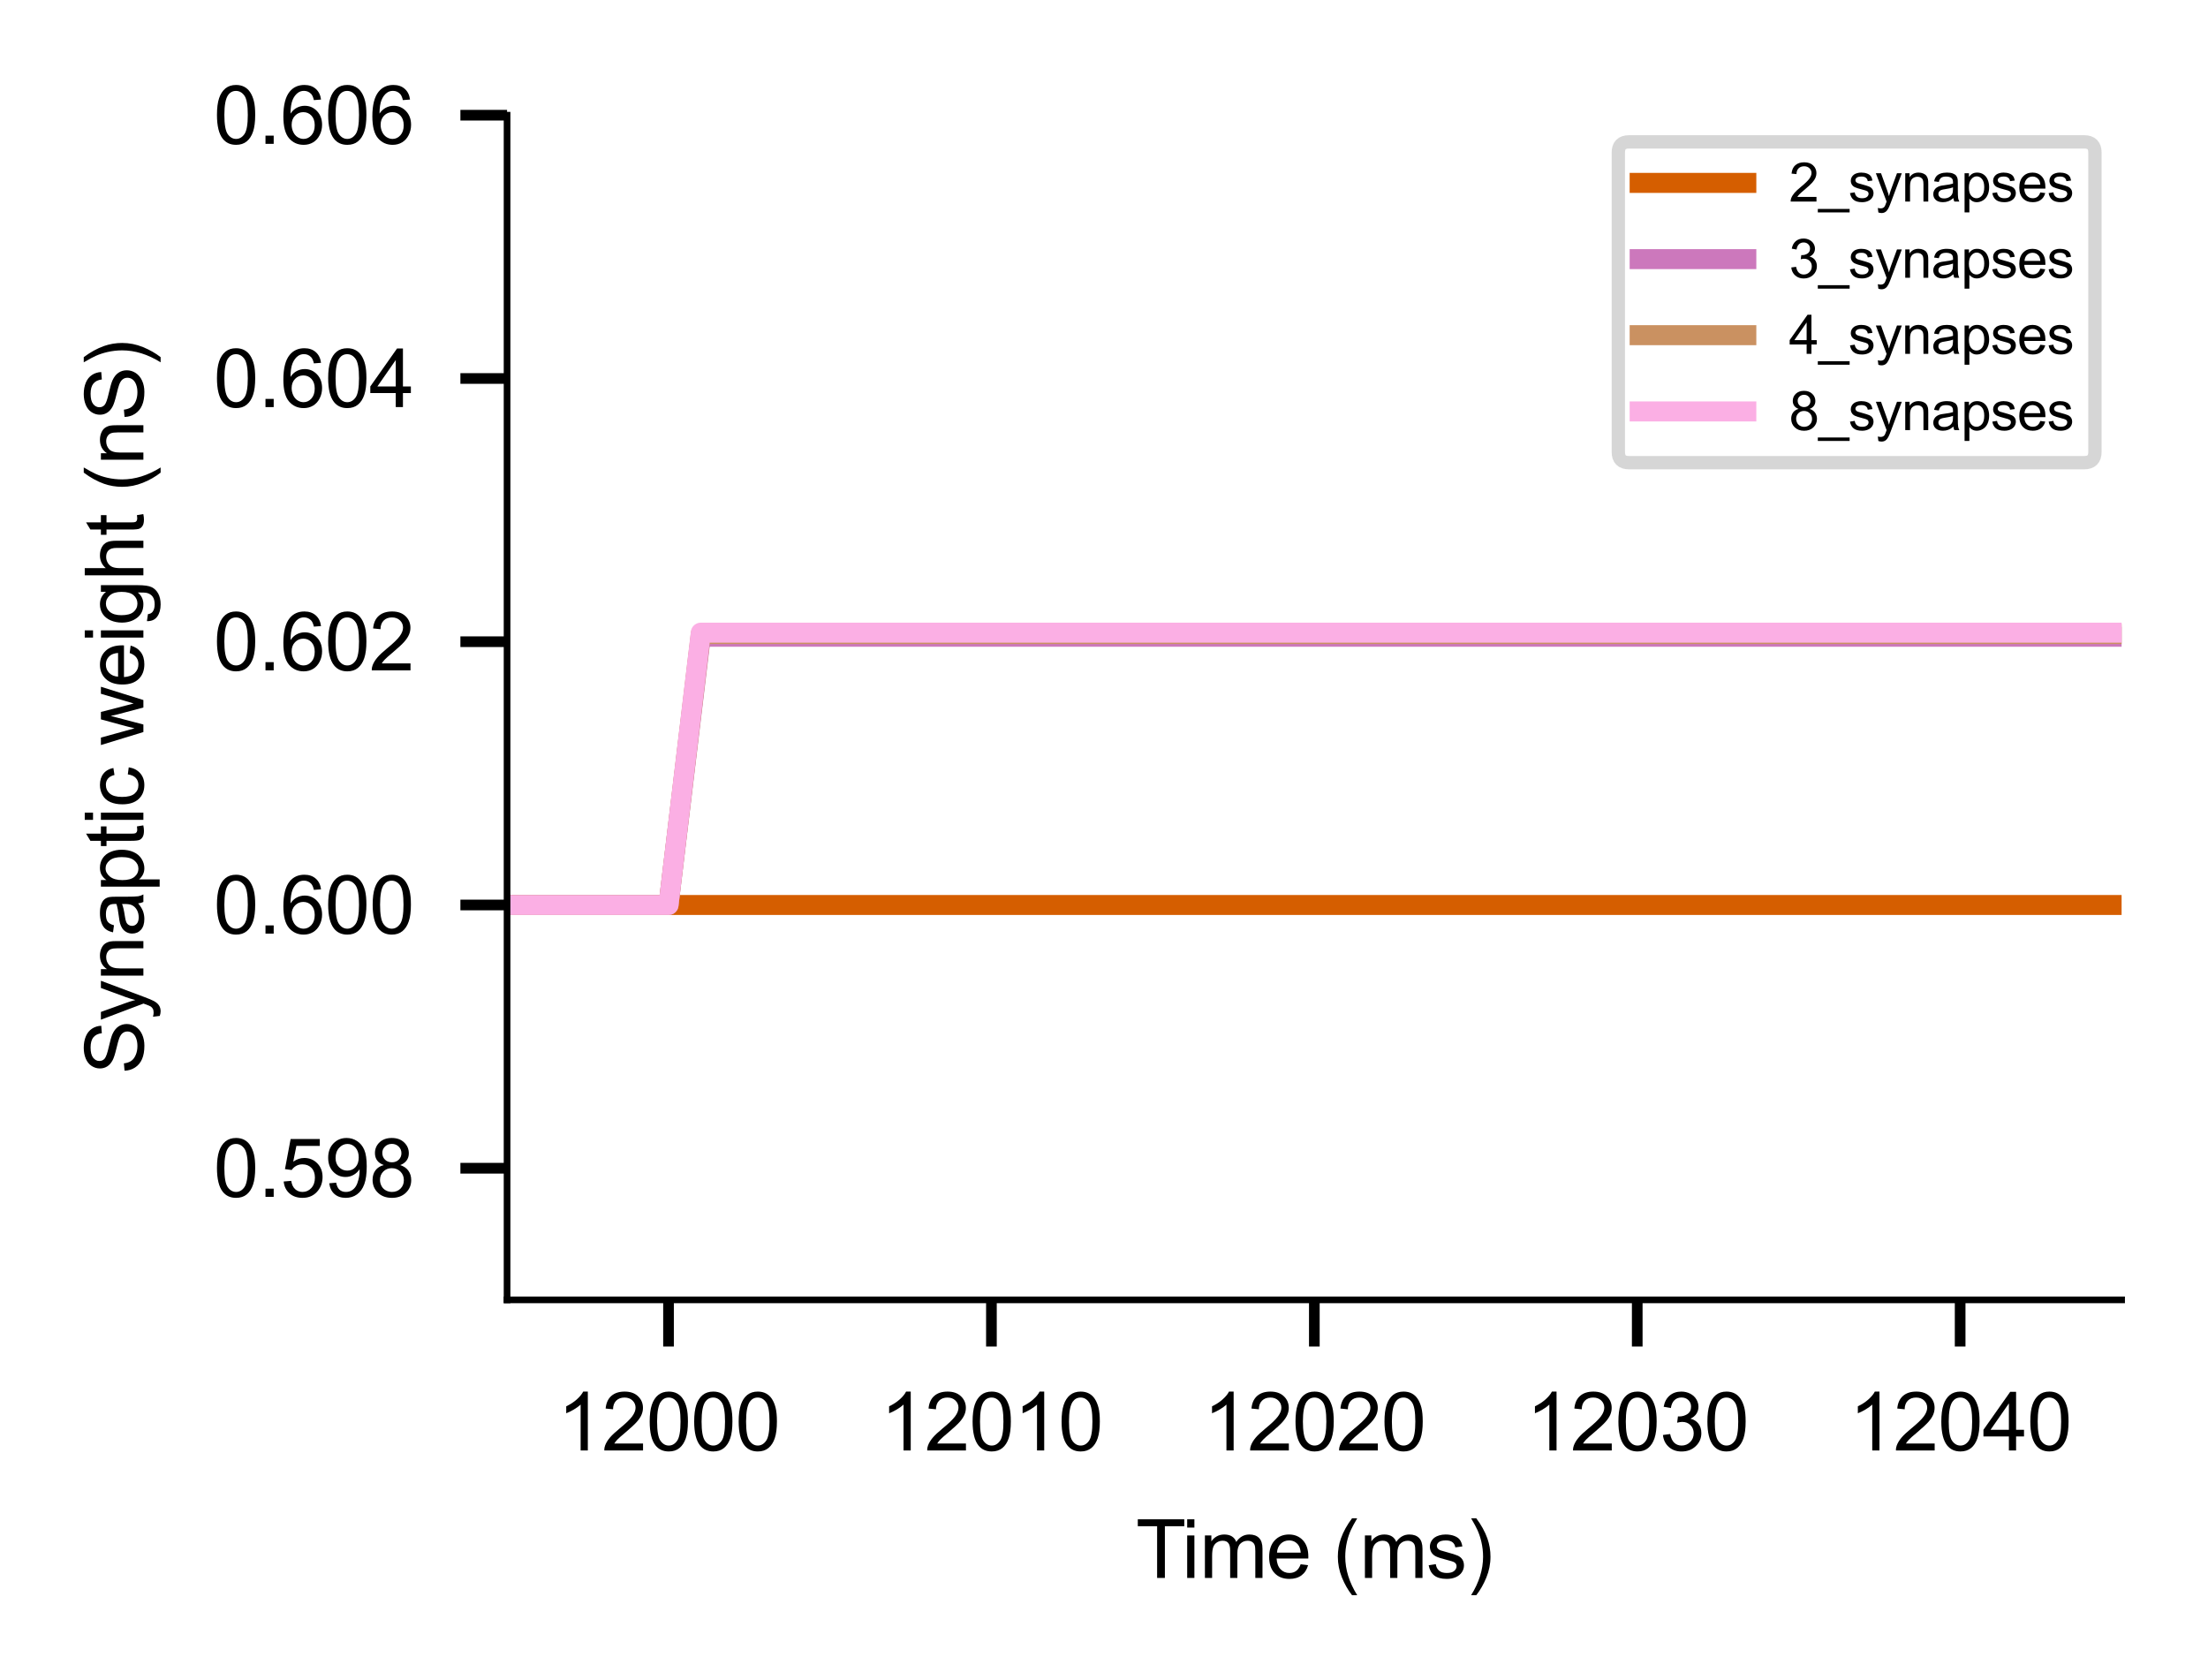 <?xml version="1.0" encoding="utf-8" standalone="no"?>
<!DOCTYPE svg PUBLIC "-//W3C//DTD SVG 1.1//EN"
  "http://www.w3.org/Graphics/SVG/1.1/DTD/svg11.dtd">
<svg xmlns:xlink="http://www.w3.org/1999/xlink" width="165.6pt" height="126pt" viewBox="0 0 165.6 126" xmlns="http://www.w3.org/2000/svg" version="1.1">
 <defs>
  <style type="text/css">*{stroke-linejoin: round; stroke-linecap: butt}</style>
 </defs>
 <g id="figure_1">
  <g id="patch_1">
   <path d="M 0 126 
L 165.6 126 
L 165.6 0 
L 0 0 
z
" style="fill: #ffffff"/>
  </g>
  <g id="axes_1">
   <g id="patch_2">
    <path d="M 38.03 97.48 
L 159.12 97.48 
L 159.12 8.64 
L 38.03 8.64 
z
" style="fill: #ffffff"/>
   </g>
   <g id="matplotlib.axis_1">
    <g id="xtick_1">
     <g id="line2d_1">
      <defs>
       <path id="m22eb99852d" d="M 0 0 
L 0 3.5 
" style="stroke: #000000; stroke-width: 0.8"/>
      </defs>
      <g>
       <use xlink:href="#m22eb99852d" x="50.139" y="97.48" style="stroke: #000000; stroke-width: 0.8"/>
      </g>
     </g>
     <g id="text_1">
      <!-- 12000 -->
      <g transform="translate(41.798 108.775)scale(0.06 -0.06)">
       <defs>
        <path id="ArialMT-31" d="M 2384 0 
L 1822 0 
L 1822 3584 
Q 1619 3391 1289 3197 
Q 959 3003 697 2906 
L 697 3450 
Q 1169 3672 1522 3987 
Q 1875 4303 2022 4600 
L 2384 4600 
L 2384 0 
z
" transform="scale(0.016)"/>
        <path id="ArialMT-32" d="M 3222 541 
L 3222 0 
L 194 0 
Q 188 203 259 391 
Q 375 700 629 1000 
Q 884 1300 1366 1694 
Q 2113 2306 2375 2664 
Q 2638 3022 2638 3341 
Q 2638 3675 2398 3904 
Q 2159 4134 1775 4134 
Q 1369 4134 1125 3890 
Q 881 3647 878 3216 
L 300 3275 
Q 359 3922 746 4261 
Q 1134 4600 1788 4600 
Q 2447 4600 2831 4234 
Q 3216 3869 3216 3328 
Q 3216 3053 3103 2787 
Q 2991 2522 2730 2228 
Q 2469 1934 1863 1422 
Q 1356 997 1212 845 
Q 1069 694 975 541 
L 3222 541 
z
" transform="scale(0.016)"/>
        <path id="ArialMT-30" d="M 266 2259 
Q 266 3072 433 3567 
Q 600 4063 929 4331 
Q 1259 4600 1759 4600 
Q 2128 4600 2406 4451 
Q 2684 4303 2865 4023 
Q 3047 3744 3150 3342 
Q 3253 2941 3253 2259 
Q 3253 1453 3087 958 
Q 2922 463 2592 192 
Q 2263 -78 1759 -78 
Q 1097 -78 719 397 
Q 266 969 266 2259 
z
M 844 2259 
Q 844 1131 1108 757 
Q 1372 384 1759 384 
Q 2147 384 2411 759 
Q 2675 1134 2675 2259 
Q 2675 3391 2411 3762 
Q 2147 4134 1753 4134 
Q 1366 4134 1134 3806 
Q 844 3388 844 2259 
z
" transform="scale(0.016)"/>
       </defs>
       <use xlink:href="#ArialMT-31"/>
       <use xlink:href="#ArialMT-32" x="55.615"/>
       <use xlink:href="#ArialMT-30" x="111.23"/>
       <use xlink:href="#ArialMT-30" x="166.846"/>
       <use xlink:href="#ArialMT-30" x="222.461"/>
      </g>
     </g>
    </g>
    <g id="xtick_2">
     <g id="line2d_2">
      <g>
       <use xlink:href="#m22eb99852d" x="74.357" y="97.48" style="stroke: #000000; stroke-width: 0.8"/>
      </g>
     </g>
     <g id="text_2">
      <!-- 12010 -->
      <g transform="translate(66.016 108.775)scale(0.06 -0.06)">
       <use xlink:href="#ArialMT-31"/>
       <use xlink:href="#ArialMT-32" x="55.615"/>
       <use xlink:href="#ArialMT-30" x="111.23"/>
       <use xlink:href="#ArialMT-31" x="166.846"/>
       <use xlink:href="#ArialMT-30" x="222.461"/>
      </g>
     </g>
    </g>
    <g id="xtick_3">
     <g id="line2d_3">
      <g>
       <use xlink:href="#m22eb99852d" x="98.575" y="97.48" style="stroke: #000000; stroke-width: 0.8"/>
      </g>
     </g>
     <g id="text_3">
      <!-- 12020 -->
      <g transform="translate(90.234 108.775)scale(0.06 -0.06)">
       <use xlink:href="#ArialMT-31"/>
       <use xlink:href="#ArialMT-32" x="55.615"/>
       <use xlink:href="#ArialMT-30" x="111.23"/>
       <use xlink:href="#ArialMT-32" x="166.846"/>
       <use xlink:href="#ArialMT-30" x="222.461"/>
      </g>
     </g>
    </g>
    <g id="xtick_4">
     <g id="line2d_4">
      <g>
       <use xlink:href="#m22eb99852d" x="122.793" y="97.48" style="stroke: #000000; stroke-width: 0.8"/>
      </g>
     </g>
     <g id="text_4">
      <!-- 12030 -->
      <g transform="translate(114.452 108.775)scale(0.06 -0.06)">
       <defs>
        <path id="ArialMT-33" d="M 269 1209 
L 831 1284 
Q 928 806 1161 595 
Q 1394 384 1728 384 
Q 2125 384 2398 659 
Q 2672 934 2672 1341 
Q 2672 1728 2419 1979 
Q 2166 2231 1775 2231 
Q 1616 2231 1378 2169 
L 1441 2663 
Q 1497 2656 1531 2656 
Q 1891 2656 2178 2843 
Q 2466 3031 2466 3422 
Q 2466 3731 2256 3934 
Q 2047 4138 1716 4138 
Q 1388 4138 1169 3931 
Q 950 3725 888 3313 
L 325 3413 
Q 428 3978 793 4289 
Q 1159 4600 1703 4600 
Q 2078 4600 2393 4439 
Q 2709 4278 2876 4000 
Q 3044 3722 3044 3409 
Q 3044 3113 2884 2869 
Q 2725 2625 2413 2481 
Q 2819 2388 3044 2092 
Q 3269 1797 3269 1353 
Q 3269 753 2831 336 
Q 2394 -81 1725 -81 
Q 1122 -81 723 278 
Q 325 638 269 1209 
z
" transform="scale(0.016)"/>
       </defs>
       <use xlink:href="#ArialMT-31"/>
       <use xlink:href="#ArialMT-32" x="55.615"/>
       <use xlink:href="#ArialMT-30" x="111.23"/>
       <use xlink:href="#ArialMT-33" x="166.846"/>
       <use xlink:href="#ArialMT-30" x="222.461"/>
      </g>
     </g>
    </g>
    <g id="xtick_5">
     <g id="line2d_5">
      <g>
       <use xlink:href="#m22eb99852d" x="147.011" y="97.48" style="stroke: #000000; stroke-width: 0.8"/>
      </g>
     </g>
     <g id="text_5">
      <!-- 12040 -->
      <g transform="translate(138.67 108.775)scale(0.06 -0.06)">
       <defs>
        <path id="ArialMT-34" d="M 2069 0 
L 2069 1097 
L 81 1097 
L 81 1613 
L 2172 4581 
L 2631 4581 
L 2631 1613 
L 3250 1613 
L 3250 1097 
L 2631 1097 
L 2631 0 
L 2069 0 
z
M 2069 1613 
L 2069 3678 
L 634 1613 
L 2069 1613 
z
" transform="scale(0.016)"/>
       </defs>
       <use xlink:href="#ArialMT-31"/>
       <use xlink:href="#ArialMT-32" x="55.615"/>
       <use xlink:href="#ArialMT-30" x="111.23"/>
       <use xlink:href="#ArialMT-34" x="166.846"/>
       <use xlink:href="#ArialMT-30" x="222.461"/>
      </g>
     </g>
    </g>
    <g id="text_6">
     <!-- Time (ms) -->
     <g transform="translate(85.191 118.335)scale(0.06 -0.06)">
      <defs>
       <path id="ArialMT-54" d="M 1659 0 
L 1659 4041 
L 150 4041 
L 150 4581 
L 3781 4581 
L 3781 4041 
L 2266 4041 
L 2266 0 
L 1659 0 
z
" transform="scale(0.016)"/>
       <path id="ArialMT-69" d="M 425 3934 
L 425 4581 
L 988 4581 
L 988 3934 
L 425 3934 
z
M 425 0 
L 425 3319 
L 988 3319 
L 988 0 
L 425 0 
z
" transform="scale(0.016)"/>
       <path id="ArialMT-6d" d="M 422 0 
L 422 3319 
L 925 3319 
L 925 2853 
Q 1081 3097 1340 3245 
Q 1600 3394 1931 3394 
Q 2300 3394 2536 3241 
Q 2772 3088 2869 2813 
Q 3263 3394 3894 3394 
Q 4388 3394 4653 3120 
Q 4919 2847 4919 2278 
L 4919 0 
L 4359 0 
L 4359 2091 
Q 4359 2428 4304 2576 
Q 4250 2725 4106 2815 
Q 3963 2906 3769 2906 
Q 3419 2906 3187 2673 
Q 2956 2441 2956 1928 
L 2956 0 
L 2394 0 
L 2394 2156 
Q 2394 2531 2256 2718 
Q 2119 2906 1806 2906 
Q 1569 2906 1367 2781 
Q 1166 2656 1075 2415 
Q 984 2175 984 1722 
L 984 0 
L 422 0 
z
" transform="scale(0.016)"/>
       <path id="ArialMT-65" d="M 2694 1069 
L 3275 997 
Q 3138 488 2766 206 
Q 2394 -75 1816 -75 
Q 1088 -75 661 373 
Q 234 822 234 1631 
Q 234 2469 665 2931 
Q 1097 3394 1784 3394 
Q 2450 3394 2872 2941 
Q 3294 2488 3294 1666 
Q 3294 1616 3291 1516 
L 816 1516 
Q 847 969 1125 678 
Q 1403 388 1819 388 
Q 2128 388 2347 550 
Q 2566 713 2694 1069 
z
M 847 1978 
L 2700 1978 
Q 2663 2397 2488 2606 
Q 2219 2931 1791 2931 
Q 1403 2931 1139 2672 
Q 875 2413 847 1978 
z
" transform="scale(0.016)"/>
       <path id="ArialMT-20" transform="scale(0.016)"/>
       <path id="ArialMT-28" d="M 1497 -1347 
Q 1031 -759 709 28 
Q 388 816 388 1659 
Q 388 2403 628 3084 
Q 909 3875 1497 4659 
L 1900 4659 
Q 1522 4009 1400 3731 
Q 1209 3300 1100 2831 
Q 966 2247 966 1656 
Q 966 153 1900 -1347 
L 1497 -1347 
z
" transform="scale(0.016)"/>
       <path id="ArialMT-73" d="M 197 991 
L 753 1078 
Q 800 744 1014 566 
Q 1228 388 1613 388 
Q 2000 388 2187 545 
Q 2375 703 2375 916 
Q 2375 1106 2209 1216 
Q 2094 1291 1634 1406 
Q 1016 1563 777 1677 
Q 538 1791 414 1992 
Q 291 2194 291 2438 
Q 291 2659 392 2848 
Q 494 3038 669 3163 
Q 800 3259 1026 3326 
Q 1253 3394 1513 3394 
Q 1903 3394 2198 3281 
Q 2494 3169 2634 2976 
Q 2775 2784 2828 2463 
L 2278 2388 
Q 2241 2644 2061 2787 
Q 1881 2931 1553 2931 
Q 1166 2931 1000 2803 
Q 834 2675 834 2503 
Q 834 2394 903 2306 
Q 972 2216 1119 2156 
Q 1203 2125 1616 2013 
Q 2213 1853 2448 1751 
Q 2684 1650 2818 1456 
Q 2953 1263 2953 975 
Q 2953 694 2789 445 
Q 2625 197 2315 61 
Q 2006 -75 1616 -75 
Q 969 -75 630 194 
Q 291 463 197 991 
z
" transform="scale(0.016)"/>
       <path id="ArialMT-29" d="M 791 -1347 
L 388 -1347 
Q 1322 153 1322 1656 
Q 1322 2244 1188 2822 
Q 1081 3291 891 3722 
Q 769 4003 388 4659 
L 791 4659 
Q 1378 3875 1659 3084 
Q 1900 2403 1900 1659 
Q 1900 816 1576 28 
Q 1253 -759 791 -1347 
z
" transform="scale(0.016)"/>
      </defs>
      <use xlink:href="#ArialMT-54"/>
      <use xlink:href="#ArialMT-69" x="57.334"/>
      <use xlink:href="#ArialMT-6d" x="79.551"/>
      <use xlink:href="#ArialMT-65" x="162.852"/>
      <use xlink:href="#ArialMT-20" x="218.467"/>
      <use xlink:href="#ArialMT-28" x="246.25"/>
      <use xlink:href="#ArialMT-6d" x="279.551"/>
      <use xlink:href="#ArialMT-73" x="362.852"/>
      <use xlink:href="#ArialMT-29" x="412.852"/>
     </g>
    </g>
   </g>
   <g id="matplotlib.axis_2">
    <g id="ytick_1">
     <g id="line2d_6">
      <defs>
       <path id="mfb4bf3cde4" d="M 0 0 
L -3.5 0 
" style="stroke: #000000; stroke-width: 0.8"/>
      </defs>
      <g>
       <use xlink:href="#mfb4bf3cde4" x="38.03" y="87.609" style="stroke: #000000; stroke-width: 0.8"/>
      </g>
     </g>
     <g id="text_7">
      <!-- 0.598 -->
      <g transform="translate(16.017 89.756)scale(0.06 -0.06)">
       <defs>
        <path id="ArialMT-2e" d="M 581 0 
L 581 641 
L 1222 641 
L 1222 0 
L 581 0 
z
" transform="scale(0.016)"/>
        <path id="ArialMT-35" d="M 266 1200 
L 856 1250 
Q 922 819 1161 601 
Q 1400 384 1738 384 
Q 2144 384 2425 690 
Q 2706 997 2706 1503 
Q 2706 1984 2436 2262 
Q 2166 2541 1728 2541 
Q 1456 2541 1237 2417 
Q 1019 2294 894 2097 
L 366 2166 
L 809 4519 
L 3088 4519 
L 3088 3981 
L 1259 3981 
L 1013 2750 
Q 1425 3038 1878 3038 
Q 2478 3038 2890 2622 
Q 3303 2206 3303 1553 
Q 3303 931 2941 478 
Q 2500 -78 1738 -78 
Q 1113 -78 717 272 
Q 322 622 266 1200 
z
" transform="scale(0.016)"/>
        <path id="ArialMT-39" d="M 350 1059 
L 891 1109 
Q 959 728 1153 556 
Q 1347 384 1650 384 
Q 1909 384 2104 503 
Q 2300 622 2425 820 
Q 2550 1019 2634 1356 
Q 2719 1694 2719 2044 
Q 2719 2081 2716 2156 
Q 2547 1888 2255 1720 
Q 1963 1553 1622 1553 
Q 1053 1553 659 1965 
Q 266 2378 266 3053 
Q 266 3750 677 4175 
Q 1088 4600 1706 4600 
Q 2153 4600 2523 4359 
Q 2894 4119 3086 3673 
Q 3278 3228 3278 2384 
Q 3278 1506 3087 986 
Q 2897 466 2520 194 
Q 2144 -78 1638 -78 
Q 1100 -78 759 220 
Q 419 519 350 1059 
z
M 2653 3081 
Q 2653 3566 2395 3850 
Q 2138 4134 1775 4134 
Q 1400 4134 1122 3828 
Q 844 3522 844 3034 
Q 844 2597 1108 2323 
Q 1372 2050 1759 2050 
Q 2150 2050 2401 2323 
Q 2653 2597 2653 3081 
z
" transform="scale(0.016)"/>
        <path id="ArialMT-38" d="M 1131 2484 
Q 781 2613 612 2850 
Q 444 3088 444 3419 
Q 444 3919 803 4259 
Q 1163 4600 1759 4600 
Q 2359 4600 2725 4251 
Q 3091 3903 3091 3403 
Q 3091 3084 2923 2848 
Q 2756 2613 2416 2484 
Q 2838 2347 3058 2040 
Q 3278 1734 3278 1309 
Q 3278 722 2862 322 
Q 2447 -78 1769 -78 
Q 1091 -78 675 323 
Q 259 725 259 1325 
Q 259 1772 486 2073 
Q 713 2375 1131 2484 
z
M 1019 3438 
Q 1019 3113 1228 2906 
Q 1438 2700 1772 2700 
Q 2097 2700 2305 2904 
Q 2513 3109 2513 3406 
Q 2513 3716 2298 3927 
Q 2084 4138 1766 4138 
Q 1444 4138 1231 3931 
Q 1019 3725 1019 3438 
z
M 838 1322 
Q 838 1081 952 856 
Q 1066 631 1291 507 
Q 1516 384 1775 384 
Q 2178 384 2440 643 
Q 2703 903 2703 1303 
Q 2703 1709 2433 1975 
Q 2163 2241 1756 2241 
Q 1359 2241 1098 1978 
Q 838 1716 838 1322 
z
" transform="scale(0.016)"/>
       </defs>
       <use xlink:href="#ArialMT-30"/>
       <use xlink:href="#ArialMT-2e" x="55.615"/>
       <use xlink:href="#ArialMT-35" x="83.398"/>
       <use xlink:href="#ArialMT-39" x="139.014"/>
       <use xlink:href="#ArialMT-38" x="194.629"/>
      </g>
     </g>
    </g>
    <g id="ytick_2">
     <g id="line2d_7">
      <g>
       <use xlink:href="#mfb4bf3cde4" x="38.03" y="67.867" style="stroke: #000000; stroke-width: 0.8"/>
      </g>
     </g>
     <g id="text_8">
      <!-- 0.600 -->
      <g transform="translate(16.017 70.014)scale(0.06 -0.06)">
       <defs>
        <path id="ArialMT-36" d="M 3184 3459 
L 2625 3416 
Q 2550 3747 2413 3897 
Q 2184 4138 1850 4138 
Q 1581 4138 1378 3988 
Q 1113 3794 959 3422 
Q 806 3050 800 2363 
Q 1003 2672 1297 2822 
Q 1591 2972 1913 2972 
Q 2475 2972 2870 2558 
Q 3266 2144 3266 1488 
Q 3266 1056 3080 686 
Q 2894 316 2569 119 
Q 2244 -78 1831 -78 
Q 1128 -78 684 439 
Q 241 956 241 2144 
Q 241 3472 731 4075 
Q 1159 4600 1884 4600 
Q 2425 4600 2770 4297 
Q 3116 3994 3184 3459 
z
M 888 1484 
Q 888 1194 1011 928 
Q 1134 663 1356 523 
Q 1578 384 1822 384 
Q 2178 384 2434 671 
Q 2691 959 2691 1453 
Q 2691 1928 2437 2201 
Q 2184 2475 1800 2475 
Q 1419 2475 1153 2201 
Q 888 1928 888 1484 
z
" transform="scale(0.016)"/>
       </defs>
       <use xlink:href="#ArialMT-30"/>
       <use xlink:href="#ArialMT-2e" x="55.615"/>
       <use xlink:href="#ArialMT-36" x="83.398"/>
       <use xlink:href="#ArialMT-30" x="139.014"/>
       <use xlink:href="#ArialMT-30" x="194.629"/>
      </g>
     </g>
    </g>
    <g id="ytick_3">
     <g id="line2d_8">
      <g>
       <use xlink:href="#mfb4bf3cde4" x="38.03" y="48.124" style="stroke: #000000; stroke-width: 0.8"/>
      </g>
     </g>
     <g id="text_9">
      <!-- 0.602 -->
      <g transform="translate(16.017 50.272)scale(0.06 -0.06)">
       <use xlink:href="#ArialMT-30"/>
       <use xlink:href="#ArialMT-2e" x="55.615"/>
       <use xlink:href="#ArialMT-36" x="83.398"/>
       <use xlink:href="#ArialMT-30" x="139.014"/>
       <use xlink:href="#ArialMT-32" x="194.629"/>
      </g>
     </g>
    </g>
    <g id="ytick_4">
     <g id="line2d_9">
      <g>
       <use xlink:href="#mfb4bf3cde4" x="38.03" y="28.382" style="stroke: #000000; stroke-width: 0.8"/>
      </g>
     </g>
     <g id="text_10">
      <!-- 0.604 -->
      <g transform="translate(16.017 30.53)scale(0.06 -0.06)">
       <use xlink:href="#ArialMT-30"/>
       <use xlink:href="#ArialMT-2e" x="55.615"/>
       <use xlink:href="#ArialMT-36" x="83.398"/>
       <use xlink:href="#ArialMT-30" x="139.014"/>
       <use xlink:href="#ArialMT-34" x="194.629"/>
      </g>
     </g>
    </g>
    <g id="ytick_5">
     <g id="line2d_10">
      <g>
       <use xlink:href="#mfb4bf3cde4" x="38.03" y="8.64" style="stroke: #000000; stroke-width: 0.8"/>
      </g>
     </g>
     <g id="text_11">
      <!-- 0.606 -->
      <g transform="translate(16.017 10.787)scale(0.06 -0.06)">
       <use xlink:href="#ArialMT-30"/>
       <use xlink:href="#ArialMT-2e" x="55.615"/>
       <use xlink:href="#ArialMT-36" x="83.398"/>
       <use xlink:href="#ArialMT-30" x="139.014"/>
       <use xlink:href="#ArialMT-36" x="194.629"/>
      </g>
     </g>
    </g>
    <g id="text_12">
     <!-- Synaptic weight (nS) -->
     <g transform="translate(10.754 80.571)rotate(-90)scale(0.06 -0.06)">
      <defs>
       <path id="ArialMT-53" d="M 288 1472 
L 859 1522 
Q 900 1178 1048 958 
Q 1197 738 1509 602 
Q 1822 466 2213 466 
Q 2559 466 2825 569 
Q 3091 672 3220 851 
Q 3350 1031 3350 1244 
Q 3350 1459 3225 1620 
Q 3100 1781 2813 1891 
Q 2628 1963 1997 2114 
Q 1366 2266 1113 2400 
Q 784 2572 623 2826 
Q 463 3081 463 3397 
Q 463 3744 659 4045 
Q 856 4347 1234 4503 
Q 1613 4659 2075 4659 
Q 2584 4659 2973 4495 
Q 3363 4331 3572 4012 
Q 3781 3694 3797 3291 
L 3216 3247 
Q 3169 3681 2898 3903 
Q 2628 4125 2100 4125 
Q 1550 4125 1298 3923 
Q 1047 3722 1047 3438 
Q 1047 3191 1225 3031 
Q 1400 2872 2139 2705 
Q 2878 2538 3153 2413 
Q 3553 2228 3743 1945 
Q 3934 1663 3934 1294 
Q 3934 928 3725 604 
Q 3516 281 3123 101 
Q 2731 -78 2241 -78 
Q 1619 -78 1198 103 
Q 778 284 539 648 
Q 300 1013 288 1472 
z
" transform="scale(0.016)"/>
       <path id="ArialMT-79" d="M 397 -1278 
L 334 -750 
Q 519 -800 656 -800 
Q 844 -800 956 -737 
Q 1069 -675 1141 -563 
Q 1194 -478 1313 -144 
Q 1328 -97 1363 -6 
L 103 3319 
L 709 3319 
L 1400 1397 
Q 1534 1031 1641 628 
Q 1738 1016 1872 1384 
L 2581 3319 
L 3144 3319 
L 1881 -56 
Q 1678 -603 1566 -809 
Q 1416 -1088 1222 -1217 
Q 1028 -1347 759 -1347 
Q 597 -1347 397 -1278 
z
" transform="scale(0.016)"/>
       <path id="ArialMT-6e" d="M 422 0 
L 422 3319 
L 928 3319 
L 928 2847 
Q 1294 3394 1984 3394 
Q 2284 3394 2536 3286 
Q 2788 3178 2913 3003 
Q 3038 2828 3088 2588 
Q 3119 2431 3119 2041 
L 3119 0 
L 2556 0 
L 2556 2019 
Q 2556 2363 2490 2533 
Q 2425 2703 2258 2804 
Q 2091 2906 1866 2906 
Q 1506 2906 1245 2678 
Q 984 2450 984 1813 
L 984 0 
L 422 0 
z
" transform="scale(0.016)"/>
       <path id="ArialMT-61" d="M 2588 409 
Q 2275 144 1986 34 
Q 1697 -75 1366 -75 
Q 819 -75 525 192 
Q 231 459 231 875 
Q 231 1119 342 1320 
Q 453 1522 633 1644 
Q 813 1766 1038 1828 
Q 1203 1872 1538 1913 
Q 2219 1994 2541 2106 
Q 2544 2222 2544 2253 
Q 2544 2597 2384 2738 
Q 2169 2928 1744 2928 
Q 1347 2928 1158 2789 
Q 969 2650 878 2297 
L 328 2372 
Q 403 2725 575 2942 
Q 747 3159 1072 3276 
Q 1397 3394 1825 3394 
Q 2250 3394 2515 3294 
Q 2781 3194 2906 3042 
Q 3031 2891 3081 2659 
Q 3109 2516 3109 2141 
L 3109 1391 
Q 3109 606 3145 398 
Q 3181 191 3288 0 
L 2700 0 
Q 2613 175 2588 409 
z
M 2541 1666 
Q 2234 1541 1622 1453 
Q 1275 1403 1131 1340 
Q 988 1278 909 1158 
Q 831 1038 831 891 
Q 831 666 1001 516 
Q 1172 366 1500 366 
Q 1825 366 2078 508 
Q 2331 650 2450 897 
Q 2541 1088 2541 1459 
L 2541 1666 
z
" transform="scale(0.016)"/>
       <path id="ArialMT-70" d="M 422 -1272 
L 422 3319 
L 934 3319 
L 934 2888 
Q 1116 3141 1344 3267 
Q 1572 3394 1897 3394 
Q 2322 3394 2647 3175 
Q 2972 2956 3137 2557 
Q 3303 2159 3303 1684 
Q 3303 1175 3120 767 
Q 2938 359 2589 142 
Q 2241 -75 1856 -75 
Q 1575 -75 1351 44 
Q 1128 163 984 344 
L 984 -1272 
L 422 -1272 
z
M 931 1641 
Q 931 1000 1190 694 
Q 1450 388 1819 388 
Q 2194 388 2461 705 
Q 2728 1022 2728 1688 
Q 2728 2322 2467 2637 
Q 2206 2953 1844 2953 
Q 1484 2953 1207 2617 
Q 931 2281 931 1641 
z
" transform="scale(0.016)"/>
       <path id="ArialMT-74" d="M 1650 503 
L 1731 6 
Q 1494 -44 1306 -44 
Q 1000 -44 831 53 
Q 663 150 594 308 
Q 525 466 525 972 
L 525 2881 
L 113 2881 
L 113 3319 
L 525 3319 
L 525 4141 
L 1084 4478 
L 1084 3319 
L 1650 3319 
L 1650 2881 
L 1084 2881 
L 1084 941 
Q 1084 700 1114 631 
Q 1144 563 1211 522 
Q 1278 481 1403 481 
Q 1497 481 1650 503 
z
" transform="scale(0.016)"/>
       <path id="ArialMT-63" d="M 2588 1216 
L 3141 1144 
Q 3050 572 2676 248 
Q 2303 -75 1759 -75 
Q 1078 -75 664 370 
Q 250 816 250 1647 
Q 250 2184 428 2587 
Q 606 2991 970 3192 
Q 1334 3394 1763 3394 
Q 2303 3394 2647 3120 
Q 2991 2847 3088 2344 
L 2541 2259 
Q 2463 2594 2264 2762 
Q 2066 2931 1784 2931 
Q 1359 2931 1093 2626 
Q 828 2322 828 1663 
Q 828 994 1084 691 
Q 1341 388 1753 388 
Q 2084 388 2306 591 
Q 2528 794 2588 1216 
z
" transform="scale(0.016)"/>
       <path id="ArialMT-77" d="M 1034 0 
L 19 3319 
L 600 3319 
L 1128 1403 
L 1325 691 
Q 1338 744 1497 1375 
L 2025 3319 
L 2603 3319 
L 3100 1394 
L 3266 759 
L 3456 1400 
L 4025 3319 
L 4572 3319 
L 3534 0 
L 2950 0 
L 2422 1988 
L 2294 2553 
L 1622 0 
L 1034 0 
z
" transform="scale(0.016)"/>
       <path id="ArialMT-67" d="M 319 -275 
L 866 -356 
Q 900 -609 1056 -725 
Q 1266 -881 1628 -881 
Q 2019 -881 2231 -725 
Q 2444 -569 2519 -288 
Q 2563 -116 2559 434 
Q 2191 0 1641 0 
Q 956 0 581 494 
Q 206 988 206 1678 
Q 206 2153 378 2554 
Q 550 2956 876 3175 
Q 1203 3394 1644 3394 
Q 2231 3394 2613 2919 
L 2613 3319 
L 3131 3319 
L 3131 450 
Q 3131 -325 2973 -648 
Q 2816 -972 2473 -1159 
Q 2131 -1347 1631 -1347 
Q 1038 -1347 672 -1080 
Q 306 -813 319 -275 
z
M 784 1719 
Q 784 1066 1043 766 
Q 1303 466 1694 466 
Q 2081 466 2343 764 
Q 2606 1063 2606 1700 
Q 2606 2309 2336 2618 
Q 2066 2928 1684 2928 
Q 1309 2928 1046 2623 
Q 784 2319 784 1719 
z
" transform="scale(0.016)"/>
       <path id="ArialMT-68" d="M 422 0 
L 422 4581 
L 984 4581 
L 984 2938 
Q 1378 3394 1978 3394 
Q 2347 3394 2619 3248 
Q 2891 3103 3008 2847 
Q 3125 2591 3125 2103 
L 3125 0 
L 2563 0 
L 2563 2103 
Q 2563 2525 2380 2717 
Q 2197 2909 1863 2909 
Q 1613 2909 1392 2779 
Q 1172 2650 1078 2428 
Q 984 2206 984 1816 
L 984 0 
L 422 0 
z
" transform="scale(0.016)"/>
      </defs>
      <use xlink:href="#ArialMT-53"/>
      <use xlink:href="#ArialMT-79" x="66.699"/>
      <use xlink:href="#ArialMT-6e" x="116.699"/>
      <use xlink:href="#ArialMT-61" x="172.314"/>
      <use xlink:href="#ArialMT-70" x="227.93"/>
      <use xlink:href="#ArialMT-74" x="283.545"/>
      <use xlink:href="#ArialMT-69" x="311.328"/>
      <use xlink:href="#ArialMT-63" x="333.545"/>
      <use xlink:href="#ArialMT-20" x="383.545"/>
      <use xlink:href="#ArialMT-77" x="411.328"/>
      <use xlink:href="#ArialMT-65" x="483.545"/>
      <use xlink:href="#ArialMT-69" x="539.16"/>
      <use xlink:href="#ArialMT-67" x="561.377"/>
      <use xlink:href="#ArialMT-68" x="616.992"/>
      <use xlink:href="#ArialMT-74" x="672.607"/>
      <use xlink:href="#ArialMT-20" x="700.391"/>
      <use xlink:href="#ArialMT-28" x="728.174"/>
      <use xlink:href="#ArialMT-6e" x="761.475"/>
      <use xlink:href="#ArialMT-53" x="817.09"/>
      <use xlink:href="#ArialMT-29" x="883.789"/>
     </g>
    </g>
   </g>
   <g id="line2d_11">
    <path d="M 35.608 67.867 
L 38.03 67.867 
L 40.452 67.867 
L 42.874 67.867 
L 45.295 67.867 
L 47.717 67.867 
L 50.139 67.867 
L 52.561 67.867 
L 54.983 67.867 
L 57.404 67.867 
L 59.826 67.867 
L 62.248 67.867 
L 64.67 67.867 
L 67.092 67.867 
L 69.513 67.867 
L 71.935 67.867 
L 74.357 67.867 
L 76.779 67.867 
L 79.201 67.867 
L 81.622 67.867 
L 84.044 67.867 
L 86.466 67.867 
L 88.888 67.867 
L 91.31 67.867 
L 93.731 67.867 
L 96.153 67.867 
L 98.575 67.867 
L 100.997 67.867 
L 103.419 67.867 
L 105.84 67.867 
L 108.262 67.867 
L 110.684 67.867 
L 113.106 67.867 
L 115.528 67.867 
L 117.949 67.867 
L 120.371 67.867 
L 122.793 67.867 
L 125.215 67.867 
L 127.637 67.867 
L 130.058 67.867 
L 132.48 67.867 
L 134.902 67.867 
L 137.324 67.867 
L 139.746 67.867 
L 142.167 67.867 
L 144.589 67.867 
L 147.011 67.867 
L 149.433 67.867 
L 151.855 67.867 
L 154.276 67.867 
L 156.698 67.867 
L 159.12 67.867 
L 161.542 67.867 
" clip-path="url(#p375d768d6d)" style="fill: none; stroke: #d55e00; stroke-width: 1.5; stroke-linecap: square"/>
   </g>
   <g id="line2d_12">
    <path d="M 35.608 67.867 
L 38.03 67.867 
L 40.452 67.867 
L 42.874 67.867 
L 45.295 67.867 
L 47.717 67.867 
L 50.139 67.867 
L 52.561 47.75 
L 54.983 47.75 
L 57.404 47.75 
L 59.826 47.75 
L 62.248 47.75 
L 64.67 47.75 
L 67.092 47.75 
L 69.513 47.75 
L 71.935 47.75 
L 74.357 47.75 
L 76.779 47.75 
L 79.201 47.75 
L 81.622 47.75 
L 84.044 47.75 
L 86.466 47.75 
L 88.888 47.75 
L 91.31 47.75 
L 93.731 47.75 
L 96.153 47.75 
L 98.575 47.75 
L 100.997 47.75 
L 103.419 47.75 
L 105.84 47.75 
L 108.262 47.75 
L 110.684 47.75 
L 113.106 47.75 
L 115.528 47.75 
L 117.949 47.75 
L 120.371 47.75 
L 122.793 47.75 
L 125.215 47.75 
L 127.637 47.75 
L 130.058 47.75 
L 132.48 47.75 
L 134.902 47.75 
L 137.324 47.75 
L 139.746 47.75 
L 142.167 47.75 
L 144.589 47.75 
L 147.011 47.75 
L 149.433 47.75 
L 151.855 47.75 
L 154.276 47.75 
L 156.698 47.75 
L 159.12 47.75 
L 161.542 47.75 
" clip-path="url(#p375d768d6d)" style="fill: none; stroke: #cc78bc; stroke-width: 1.5; stroke-linecap: square"/>
   </g>
   <g id="line2d_13">
    <path d="M 35.608 67.867 
L 38.03 67.867 
L 40.452 67.867 
L 42.874 67.867 
L 45.295 67.867 
L 47.717 67.867 
L 50.139 67.867 
L 52.561 47.548 
L 54.983 47.548 
L 57.404 47.548 
L 59.826 47.548 
L 62.248 47.548 
L 64.67 47.548 
L 67.092 47.548 
L 69.513 47.548 
L 71.935 47.548 
L 74.357 47.548 
L 76.779 47.548 
L 79.201 47.548 
L 81.622 47.548 
L 84.044 47.548 
L 86.466 47.548 
L 88.888 47.548 
L 91.31 47.548 
L 93.731 47.548 
L 96.153 47.548 
L 98.575 47.548 
L 100.997 47.548 
L 103.419 47.548 
L 105.84 47.548 
L 108.262 47.548 
L 110.684 47.548 
L 113.106 47.548 
L 115.528 47.548 
L 117.949 47.548 
L 120.371 47.548 
L 122.793 47.548 
L 125.215 47.548 
L 127.637 47.548 
L 130.058 47.548 
L 132.48 47.548 
L 134.902 47.548 
L 137.324 47.548 
L 139.746 47.548 
L 142.167 47.548 
L 144.589 47.548 
L 147.011 47.548 
L 149.433 47.548 
L 151.855 47.548 
L 154.276 47.548 
L 156.698 47.548 
L 159.12 47.548 
L 161.542 47.548 
" clip-path="url(#p375d768d6d)" style="fill: none; stroke: #ca9161; stroke-width: 1.5; stroke-linecap: square"/>
   </g>
   <g id="line2d_14">
    <path d="M 35.608 67.867 
L 38.03 67.867 
L 40.452 67.867 
L 42.874 67.867 
L 45.295 67.867 
L 47.717 67.867 
L 50.139 67.867 
L 52.561 47.446 
L 54.983 47.446 
L 57.404 47.446 
L 59.826 47.446 
L 62.248 47.446 
L 64.67 47.446 
L 67.092 47.446 
L 69.513 47.446 
L 71.935 47.446 
L 74.357 47.446 
L 76.779 47.446 
L 79.201 47.446 
L 81.622 47.446 
L 84.044 47.446 
L 86.466 47.446 
L 88.888 47.446 
L 91.31 47.446 
L 93.731 47.446 
L 96.153 47.446 
L 98.575 47.446 
L 100.997 47.446 
L 103.419 47.446 
L 105.84 47.446 
L 108.262 47.446 
L 110.684 47.446 
L 113.106 47.446 
L 115.528 47.446 
L 117.949 47.446 
L 120.371 47.446 
L 122.793 47.446 
L 125.215 47.446 
L 127.637 47.446 
L 130.058 47.446 
L 132.48 47.446 
L 134.902 47.446 
L 137.324 47.446 
L 139.746 47.446 
L 142.167 47.446 
L 144.589 47.446 
L 147.011 47.446 
L 149.433 47.446 
L 151.855 47.446 
L 154.276 47.446 
L 156.698 47.446 
L 159.12 47.446 
L 161.542 47.446 
" clip-path="url(#p375d768d6d)" style="fill: none; stroke: #fbafe4; stroke-width: 1.5; stroke-linecap: square"/>
   </g>
   <g id="patch_3">
    <path d="M 38.03 97.48 
L 38.03 8.64 
" style="fill: none; stroke: #000000; stroke-width: 0.5; stroke-linejoin: miter; stroke-linecap: square"/>
   </g>
   <g id="patch_4">
    <path d="M 38.03 97.48 
L 159.12 97.48 
" style="fill: none; stroke: #000000; stroke-width: 0.5; stroke-linejoin: miter; stroke-linecap: square"/>
   </g>
   <g id="legend_1">
    <g id="patch_5">
     <path d="M 122.174 34.696 
L 156.32 34.696 
Q 157.12 34.696 157.12 33.896 
L 157.12 11.44 
Q 157.12 10.64 156.32 10.64 
L 122.174 10.64 
Q 121.374 10.64 121.374 11.44 
L 121.374 33.896 
Q 121.374 34.696 122.174 34.696 
z
" style="fill: #ffffff; opacity: 0.8; stroke: #cccccc; stroke-linejoin: miter"/>
    </g>
    <g id="line2d_15">
     <path d="M 122.974 13.715 
L 126.974 13.715 
L 130.974 13.715 
" style="fill: none; stroke: #d55e00; stroke-width: 1.5; stroke-linecap: square"/>
    </g>
    <g id="text_13">
     <!-- 2_synapses -->
     <g transform="translate(134.174 15.115)scale(0.04 -0.04)">
      <defs>
       <path id="ArialMT-5f" d="M -97 -1272 
L -97 -866 
L 3631 -866 
L 3631 -1272 
L -97 -1272 
z
" transform="scale(0.016)"/>
      </defs>
      <use xlink:href="#ArialMT-32"/>
      <use xlink:href="#ArialMT-5f" x="55.615"/>
      <use xlink:href="#ArialMT-73" x="111.23"/>
      <use xlink:href="#ArialMT-79" x="161.23"/>
      <use xlink:href="#ArialMT-6e" x="211.23"/>
      <use xlink:href="#ArialMT-61" x="266.846"/>
      <use xlink:href="#ArialMT-70" x="322.461"/>
      <use xlink:href="#ArialMT-73" x="378.076"/>
      <use xlink:href="#ArialMT-65" x="428.076"/>
      <use xlink:href="#ArialMT-73" x="483.691"/>
     </g>
    </g>
    <g id="line2d_16">
     <path d="M 122.974 19.432 
L 126.974 19.432 
L 130.974 19.432 
" style="fill: none; stroke: #cc78bc; stroke-width: 1.5; stroke-linecap: square"/>
    </g>
    <g id="text_14">
     <!-- 3_synapses -->
     <g transform="translate(134.174 20.832)scale(0.04 -0.04)">
      <use xlink:href="#ArialMT-33"/>
      <use xlink:href="#ArialMT-5f" x="55.615"/>
      <use xlink:href="#ArialMT-73" x="111.23"/>
      <use xlink:href="#ArialMT-79" x="161.23"/>
      <use xlink:href="#ArialMT-6e" x="211.23"/>
      <use xlink:href="#ArialMT-61" x="266.846"/>
      <use xlink:href="#ArialMT-70" x="322.461"/>
      <use xlink:href="#ArialMT-73" x="378.076"/>
      <use xlink:href="#ArialMT-65" x="428.076"/>
      <use xlink:href="#ArialMT-73" x="483.691"/>
     </g>
    </g>
    <g id="line2d_17">
     <path d="M 122.974 25.137 
L 126.974 25.137 
L 130.974 25.137 
" style="fill: none; stroke: #ca9161; stroke-width: 1.5; stroke-linecap: square"/>
    </g>
    <g id="text_15">
     <!-- 4_synapses -->
     <g transform="translate(134.174 26.537)scale(0.04 -0.04)">
      <use xlink:href="#ArialMT-34"/>
      <use xlink:href="#ArialMT-5f" x="55.615"/>
      <use xlink:href="#ArialMT-73" x="111.23"/>
      <use xlink:href="#ArialMT-79" x="161.23"/>
      <use xlink:href="#ArialMT-6e" x="211.23"/>
      <use xlink:href="#ArialMT-61" x="266.846"/>
      <use xlink:href="#ArialMT-70" x="322.461"/>
      <use xlink:href="#ArialMT-73" x="378.076"/>
      <use xlink:href="#ArialMT-65" x="428.076"/>
      <use xlink:href="#ArialMT-73" x="483.691"/>
     </g>
    </g>
    <g id="line2d_18">
     <path d="M 122.974 30.854 
L 126.974 30.854 
L 130.974 30.854 
" style="fill: none; stroke: #fbafe4; stroke-width: 1.5; stroke-linecap: square"/>
    </g>
    <g id="text_16">
     <!-- 8_synapses -->
     <g transform="translate(134.174 32.254)scale(0.04 -0.04)">
      <use xlink:href="#ArialMT-38"/>
      <use xlink:href="#ArialMT-5f" x="55.615"/>
      <use xlink:href="#ArialMT-73" x="111.23"/>
      <use xlink:href="#ArialMT-79" x="161.23"/>
      <use xlink:href="#ArialMT-6e" x="211.23"/>
      <use xlink:href="#ArialMT-61" x="266.846"/>
      <use xlink:href="#ArialMT-70" x="322.461"/>
      <use xlink:href="#ArialMT-73" x="378.076"/>
      <use xlink:href="#ArialMT-65" x="428.076"/>
      <use xlink:href="#ArialMT-73" x="483.691"/>
     </g>
    </g>
   </g>
  </g>
 </g>
 <defs>
  <clipPath id="p375d768d6d">
   <rect x="38.03" y="8.64" width="121.09" height="88.84"/>
  </clipPath>
 </defs>
</svg>
